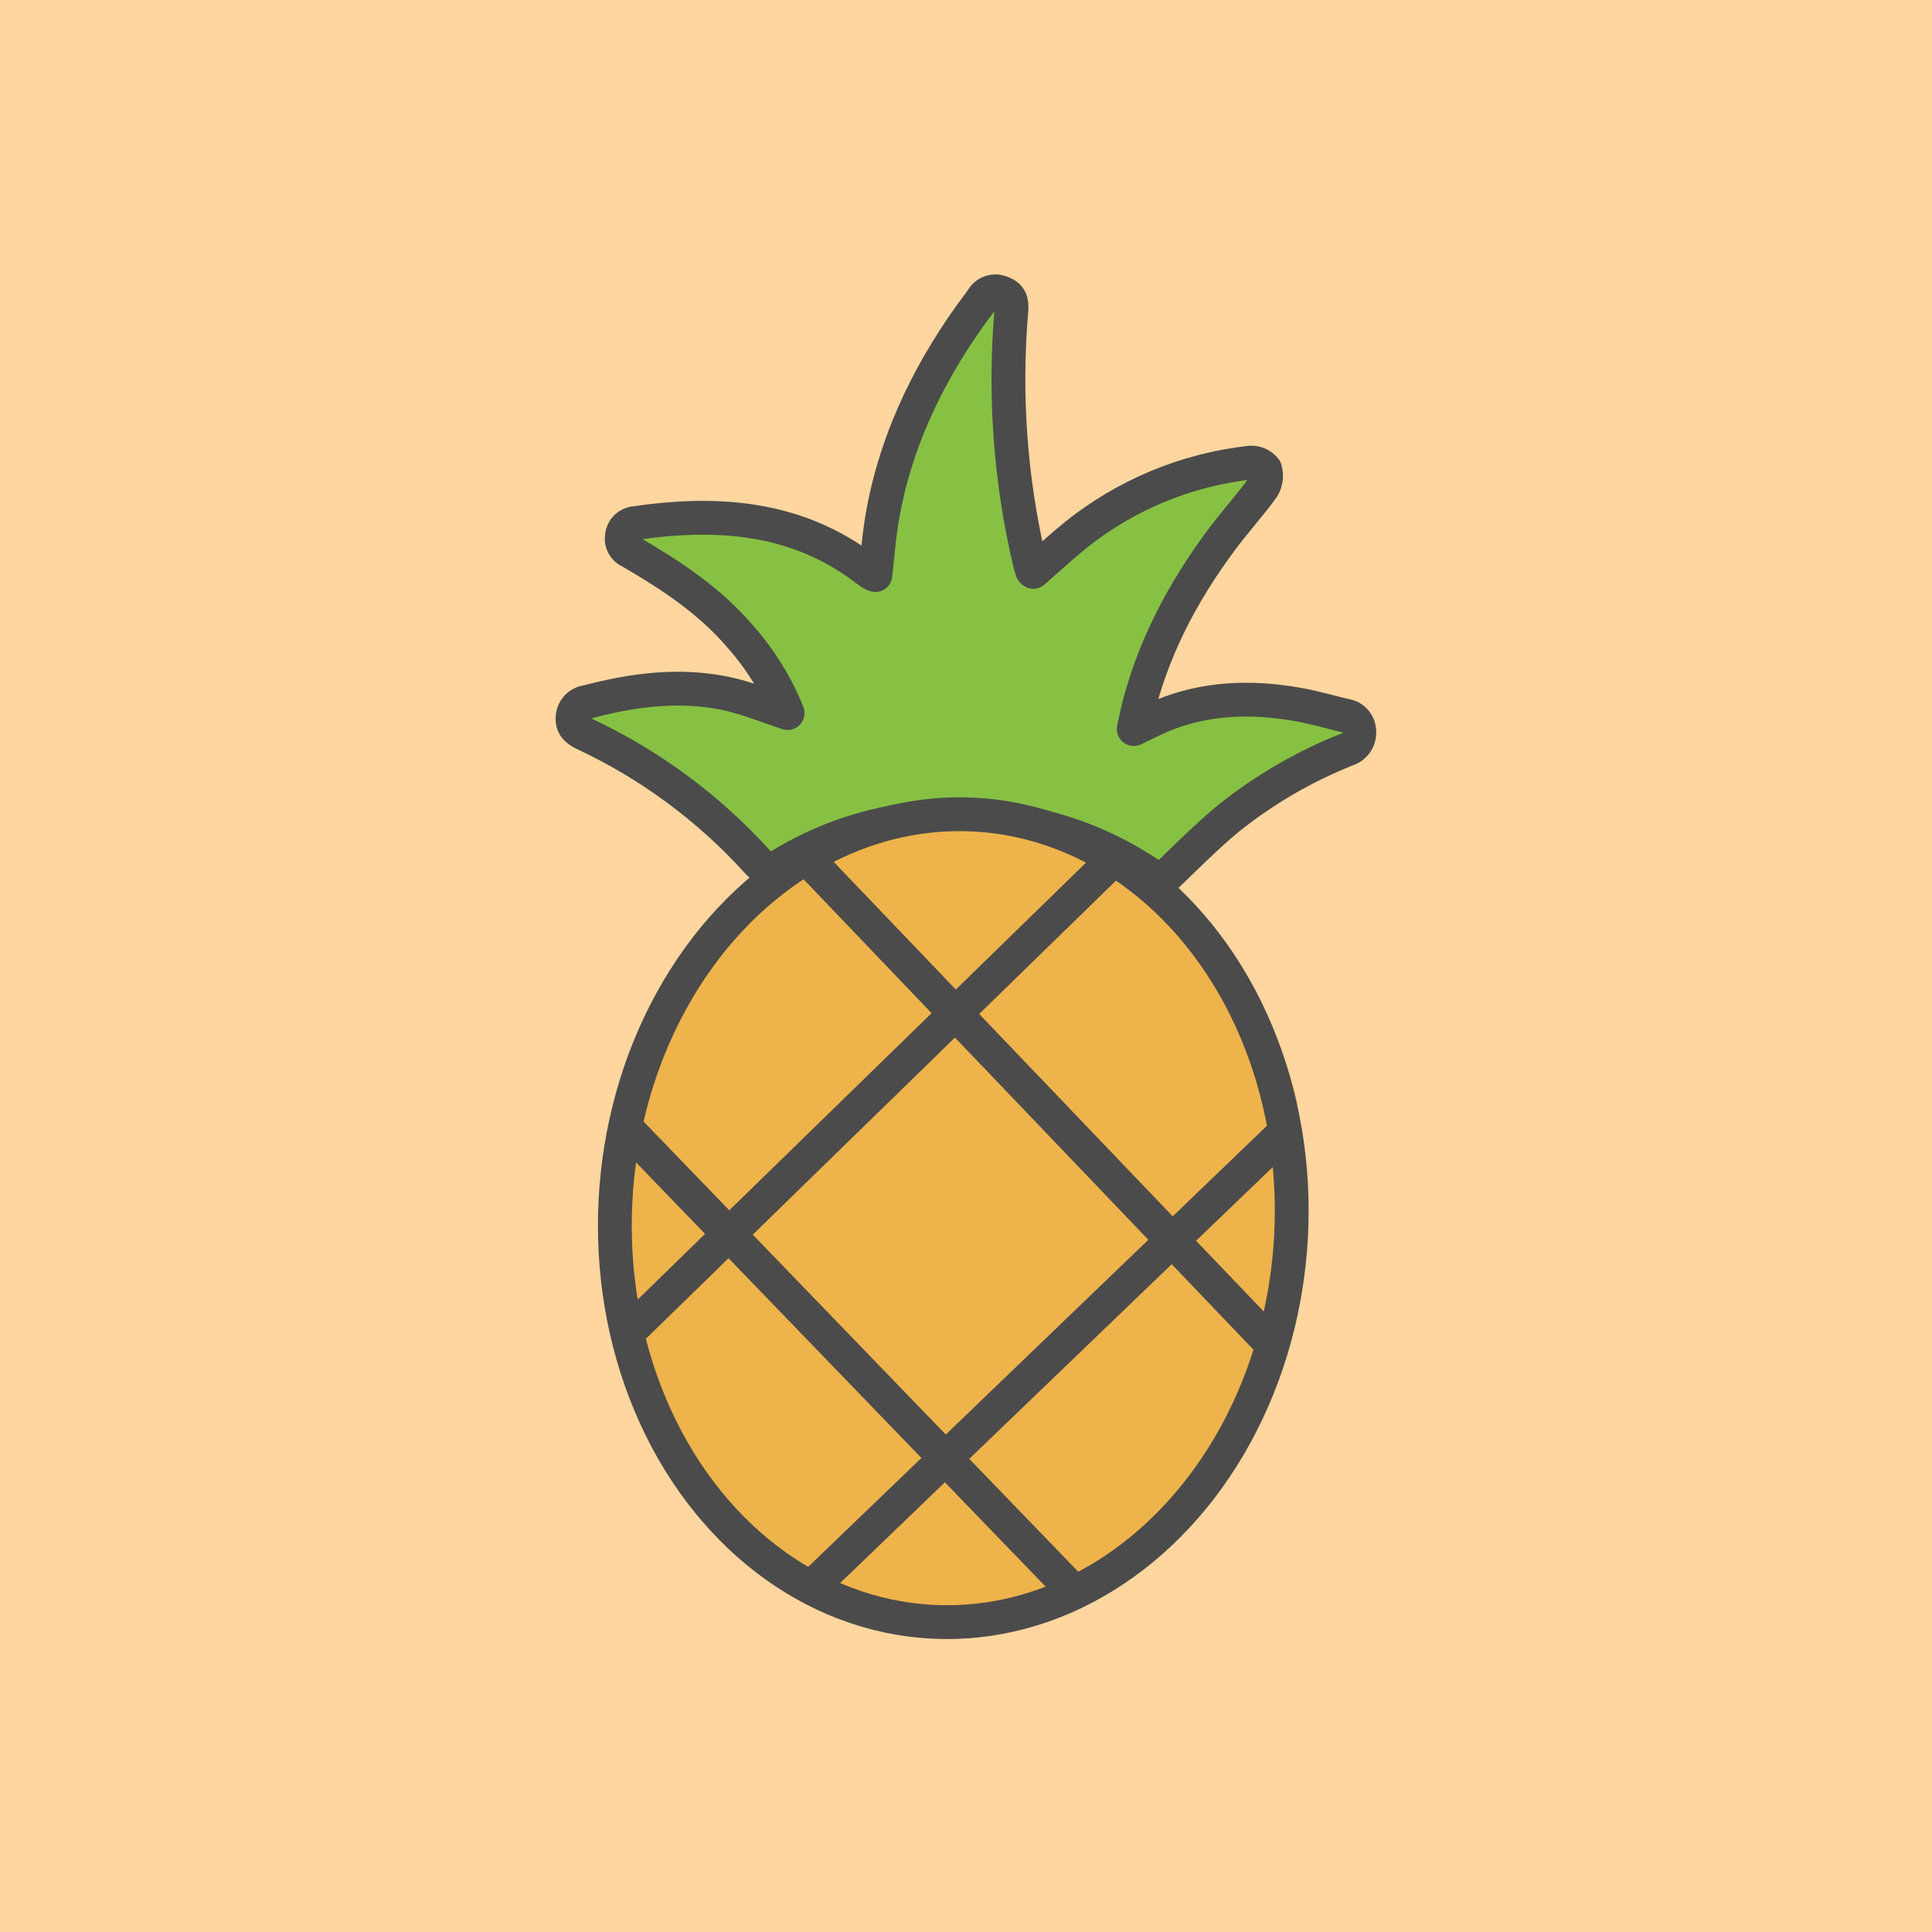<?xml version="1.0" encoding="UTF-8"?><svg xmlns="http://www.w3.org/2000/svg" viewBox="0 0 400 400"><defs><style>.cls-1,.cls-2,.cls-3{fill:none;}.cls-2,.cls-4,.cls-3{stroke:#4b4b4b;}.cls-2,.cls-4,.cls-3,.cls-5{stroke-width:7px;}.cls-6{fill:#ffd69f;}.cls-4{fill:#86c143;stroke-linecap:round;}.cls-4,.cls-5{stroke-linejoin:round;}.cls-3{stroke-miterlimit:4;}.cls-5{fill:#efb34b;stroke:#efb34b;}</style></defs><g id="back"><rect class="cls-6" x="0" y="0" width="400" height="400"/></g><g id="Layer_1"><g><path id="Tracé_3502" class="cls-4" d="m163.07,147.63c-2.29-5.7-5.54-10.97-9.59-15.59-6.39-7.57-14.51-12.92-22.96-17.83-1.28-.5-2.01-1.84-1.76-3.19.12-1.46,1.28-2.62,2.75-2.72,17.11-2.48,33.48-1.35,47.86,9.66.41.31.85.59,1.29.87.19.09.38.17.58.23.4-3.57.66-7.1,1.2-10.59,2.5-16.01,9.2-30.24,18.55-43.33.77-1.08,1.61-2.11,2.36-3.21.79-1.42,2.53-2,4.01-1.34,1.83.62,2.18,1.85,2.04,3.63-1.51,17.41-.25,34.95,3.73,51.96.16.64.34,1.28.53,1.92.04.12.18.2.28.3,2.88-2.52,5.68-5.12,8.64-7.52,10.41-8.39,23-13.63,36.29-15.1,1.18-.07,2.33.44,3.06,1.37.39,1.29.21,2.68-.5,3.82-2.68,3.7-5.78,7.1-8.51,10.77-8.23,11.05-14.54,23.06-17.65,36.59-.17.75-.31,1.51-.54,2.62,2.16-1.03,3.9-1.94,5.7-2.7,9.17-3.83,18.68-4.1,28.31-2.39,3.26.58,6.47,1.5,9.69,2.29,1.61.16,2.88,1.47,2.98,3.08.21,1.76-.85,3.41-2.54,3.95-8.86,3.52-17.14,8.33-24.58,14.3-4.37,3.62-8.39,7.66-12.48,11.6-1.05,1.01-1.65,1.38-3.08.4-14.61-10.02-30.93-13.59-48.38-12.04-10.17,1.04-19.97,4.35-28.69,9.68-2.25,1.32-3.3,1.04-5-.87-10.06-11.06-22.21-20.02-35.75-26.35-1.56-.76-2.55-1.63-2.35-3.52.15-1.6,1.4-2.88,3-3.05,9.39-2.48,18.9-3.75,28.5-1.8,4.47.91,8.77,2.73,13,4.09Z"/><path id="Tracé_3503" class="cls-5" d="m195.76,297.55l-40.75-42.16,42.19-40.78,40.75,42.16-42.19,40.78Z"/><path id="Tracé_3504" class="cls-5" d="m241.23,252.73l-40.64-42.04,32.18-31.11c1.5,1.16,3.13,2.26,4.58,3.56,13.66,12.32,23.21,27.17,27.63,45.14.18.8,0,1.65-.49,2.31-7.45,7.28-14.97,14.49-22.48,21.7-.25.17-.51.31-.78.43Z"/><path id="Tracé_3505" class="cls-5" d="m154.2,252.75l-3.18-3.29c-6.06-6.27-12.08-12.58-18.22-18.78-1.24-1.05-1.67-2.77-1.05-4.28,3.73-12.32,9.43-23.56,18.37-32.92,4.37-4.57,9.22-8.66,13.85-12.98.87-.81,1.56-.77,2.42.12,9.99,10.38,20.01,20.73,30.14,31.21l-42.32,40.91Z"/><path id="Tracé_3506" class="cls-5" d="m240.55,258.57c7,7.24,13.94,14.39,20.81,21.6.45.59.6,1.36.41,2.07-3.82,10.16-9.33,19.59-16.31,27.9-5.07,6.25-11.11,11.66-17.88,16.01-1.82,1.16-2.87,1.01-4.38-.58-7.66-8.11-15.46-16.08-23.21-24.09l-1.86-1.92,42.41-40.99Z"/><path id="Tracé_3507" class="cls-5" d="m153.38,257.81l40.76,42.17c-.57.62-1.06,1.22-1.61,1.76-8.23,7.97-16.5,15.91-24.69,23.93-1.25,1.22-2.08,1.27-3.54.31-11.97-7.9-20.57-18.74-27.12-31.27-2.17-4.51-4.09-9.14-5.75-13.87-.21-.79-.04-1.64.46-2.28,6.93-6.88,13.93-13.68,20.92-20.48.18-.11.38-.2.58-.26Z"/><path id="Tracé_3508" class="cls-5" d="m228.38,178.98l-30.81,29.78c-9.97-10.31-19.9-20.59-29.81-30.84,15.14-10.17,44.34-10.1,60.62,1.06Z"/><path id="Tracé_3509" class="cls-5" d="m169.29,328.05l26.43-25.55,25.34,26.22c-9.57,6.9-39.94,6.62-51.77-.67Z"/><path id="Tracé_3510" class="cls-5" d="m244.39,256.97l21.13-20.42c.83,13.76,1.54,26.9-2.07,40.14l-19.06-19.72Z"/><path id="Tracé_3511" class="cls-5" d="m150.24,255.33l-19.64,18.99c-2.64-13.19-2.88-26.75-.7-40.03l20.34,21.04Z"/><g id="Ellipse_1099"><ellipse class="cls-1" cx="197.38" cy="252.22" rx="87.48" ry="73.84" transform="translate(-64.74 436.26) rotate(-87.03)"/><ellipse class="cls-3" cx="197.38" cy="252.22" rx="83.67" ry="70.03" transform="translate(-64.74 436.26) rotate(-87.03)"/></g><path id="Tracé_3512" class="cls-2" d="m230.93,177.56l-101.49,98.91"/><path id="Tracé_3513" class="cls-2" d="m266.85,233.56l-99.28,95.46"/><path id="Tracé_3514" class="cls-2" d="m263.99,279.05l-98.59-103.08"/><path id="Tracé_3515" class="cls-2" d="m222.09,329.26l-92.66-95.97"/></g></g></svg>